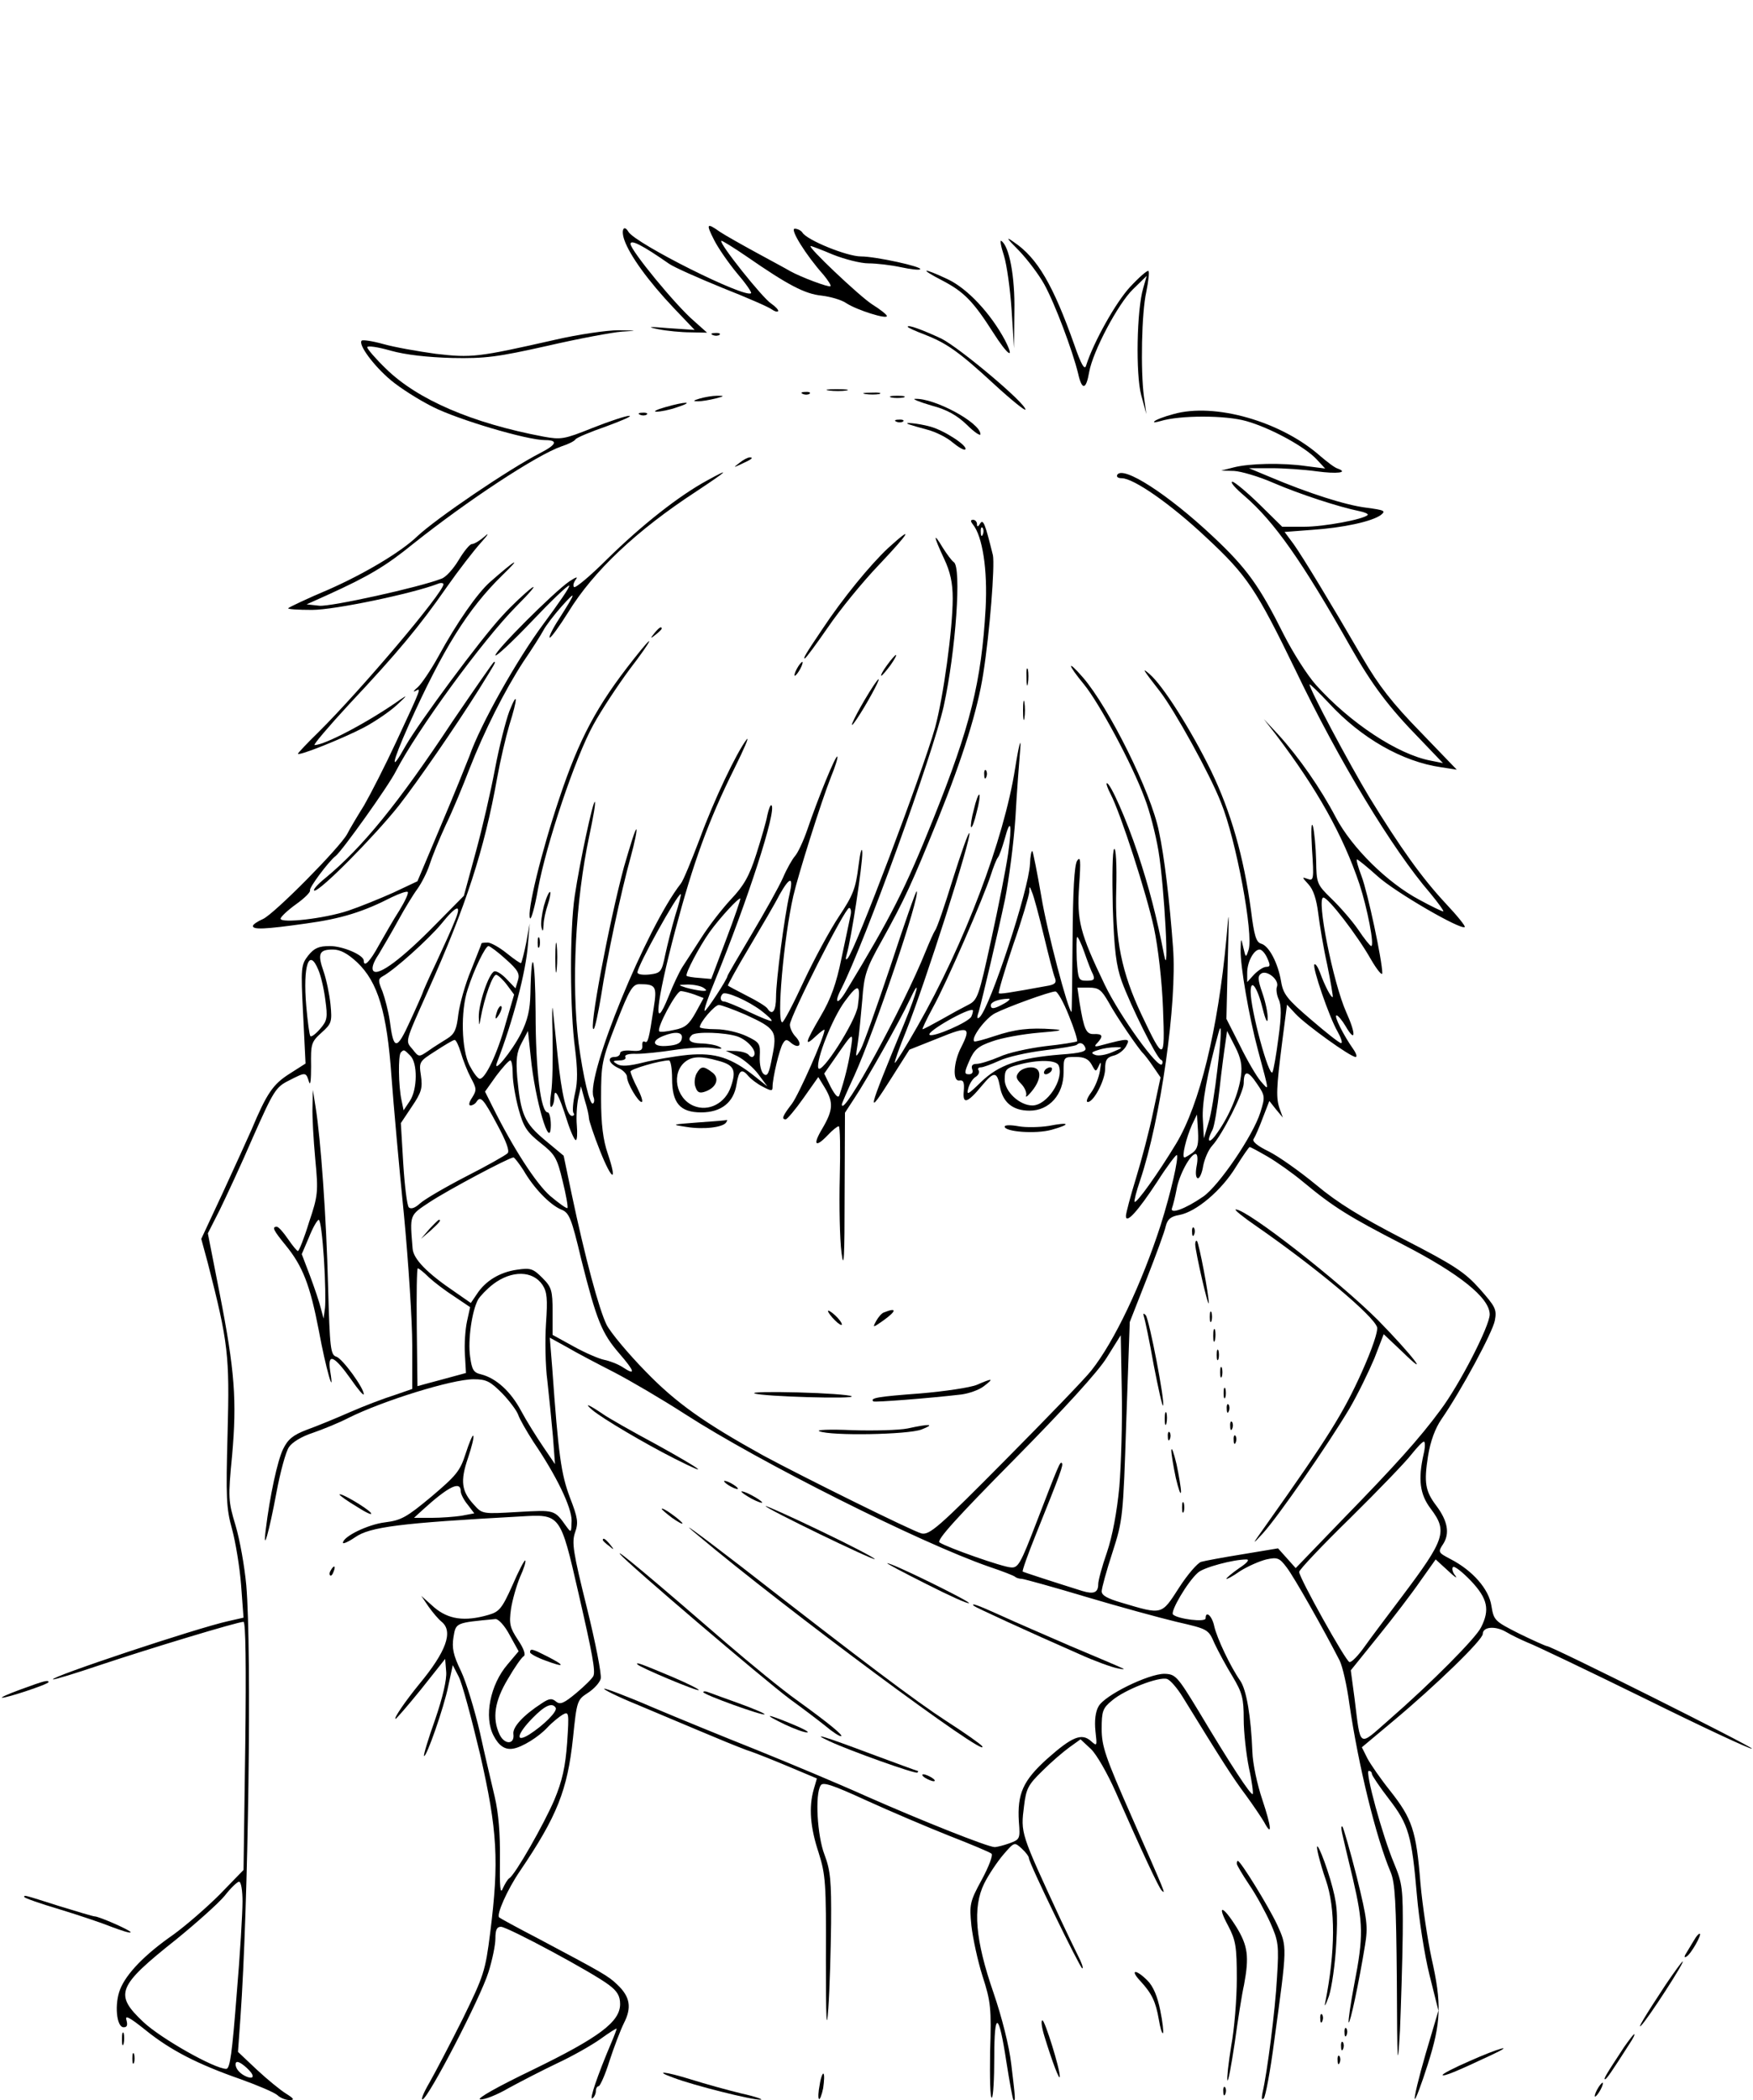 <?xml version="1.0" standalone="no"?>
<!DOCTYPE svg PUBLIC "-//W3C//DTD SVG 20010904//EN"
 "http://www.w3.org/TR/2001/REC-SVG-20010904/DTD/svg10.dtd">
<svg version="1.0" id="Image_1" xmlns="http://www.w3.org/2000/svg"
 width="506pt" height="606pt" viewBox="0 0 506 606"
 preserveAspectRatio="xMidYMid meet">

<g transform="translate(0,606) scale(0.1,-0.1)"
fill="#000000" stroke="none">
<path class="tree" d="M2061 5368 c12 -24 42 -67 66 -96 25 -29 43 -55 41 -58 -16 -16 -332
142 -354 177 -13 22 -22 6 -12 -23 15 -44 69 -119 143 -197 l60 -63 -75 5
c-58 5 -65 4 -30 -3 25 -5 67 -9 93 -9 l48 -1 -37 33 c-53 45 -184 205 -184
223 0 14 35 -4 111 -57 14 -10 84 -41 155 -70 71 -28 135 -56 142 -62 7 -5 15
-8 18 -5 2 3 -7 13 -20 22 -25 16 -151 174 -144 181 1 2 35 -19 73 -45 120
-83 168 -108 216 -113 25 -3 58 -12 72 -22 31 -20 117 -47 117 -37 0 4 -19 19
-43 34 -37 24 -189 168 -177 168 3 0 32 -11 65 -25 33 -13 79 -25 102 -25 23
0 65 -5 93 -11 28 -6 53 -9 56 -6 8 7 -128 37 -171 37 -40 0 -156 47 -169 69
-4 6 -14 11 -22 11 -15 0 32 -76 83 -133 13 -16 23 -31 20 -33 -4 -4 -85 26
-117 44 -8 5 -51 28 -95 52 -44 24 -92 51 -107 61 -38 27 -41 24 -17 -23z"/>
<path class="tree" d="M2941 5337 c25 -26 58 -70 73 -97 31 -56 82 -192 98 -258 11 -49 23
-48 32 5 11 60 83 196 126 238 l40 39 -10 -35 c-19 -63 -22 -249 -6 -309 l15
-55 -7 50 c-10 75 -7 243 7 304 6 30 9 56 6 59 -3 3 -27 -18 -53 -46 -41 -44
-106 -160 -127 -227 -4 -14 -14 2 -34 60 -61 172 -106 250 -174 296 -25 18
-22 12 14 -24z"/>
<path class="tree" d="M2898 5322 c8 -26 18 -96 22 -157 l7 -110 1 106 c2 101 -15 190 -38
204 -4 3 -1 -16 8 -43z"/>
<path class="tree" d="M2721 5250 c61 -32 88 -59 146 -150 42 -66 64 -81 34 -22 -41 77
-108 149 -165 176 -74 35 -85 32 -15 -4z"/>
<path class="tree" d="M2620 5117 c0 -2 21 -12 48 -22 64 -25 99 -49 203 -145 49 -45 89
-77 89 -72 0 19 -191 179 -243 205 -56 26 -97 41 -97 34z"/>
<path class="tree" d="M1600 5079 c-221 -50 -239 -52 -342 -40 -51 7 -119 19 -151 28 -32 9
-60 13 -63 10 -11 -11 35 -73 84 -114 26 -22 81 -57 121 -77 73 -37 272 -96
324 -96 39 0 34 -13 -15 -38 -88 -45 -299 -188 -354 -240 -47 -45 -151 -107
-255 -153 -62 -26 -114 -51 -117 -54 -3 -3 28 -5 69 -5 65 0 289 47 362 75 9
4 17 3 17 -1 0 -24 -238 -305 -361 -427 -33 -32 -59 -60 -59 -62 0 -8 130 44
191 76 32 17 76 47 96 66 28 26 30 29 8 14 -89 -63 -217 -131 -247 -131 -5 0
40 53 100 118 140 149 203 225 281 337 35 50 80 108 100 130 20 22 24 30 10
17 -14 -12 -30 -22 -37 -22 -6 0 -23 -21 -38 -46 -15 -25 -37 -50 -50 -54 -64
-25 -319 -81 -352 -78 l-37 4 60 27 c119 54 168 83 248 148 157 125 356 256
428 281 19 6 37 15 40 20 3 5 44 22 90 38 46 17 76 30 65 30 -10 0 -58 -16
-106 -35 -82 -33 -91 -34 -141 -25 -207 39 -364 107 -455 196 -30 29 -54 57
-54 62 0 5 30 1 68 -10 43 -12 106 -19 177 -21 96 -2 132 3 275 35 91 21 188
39 215 41 47 3 47 3 -10 4 -33 0 -116 -12 -185 -28z"/>
<path class="tree" d="M2058 5093 c7 -3 16 -2 19 1 4 3 -2 6 -13 5 -11 0 -14 -3 -6 -6z"/>
<path class="tree" d="M2393 4933 c15 -2 37 -2 50 0 12 2 0 4 -28 4 -27 0 -38 -2 -22 -4z"/>
<path class="tree" d="M2318 4923 c7 -3 16 -2 19 1 4 3 -2 6 -13 5 -11 0 -14 -3 -6 -6z"/>
<path class="tree" d="M2498 4923 c12 -2 30 -2 40 0 9 3 -1 5 -23 4 -22 0 -30 -2 -17 -4z"/>
<path class="tree" d="M2020 4910 c-20 -6 -21 -8 -5 -8 11 0 34 4 50 8 27 7 27 8 5 8 -14 0
-36 -4 -50 -8z"/>
<path class="tree" d="M2573 4913 c9 -2 25 -2 35 0 9 3 1 5 -18 5 -19 0 -27 -2 -17 -5z"/>
<path class="tree" d="M2688 4890 c46 -12 75 -29 103 -56 21 -21 39 -33 39 -27 0 33 -133
105 -189 102 -9 0 13 -9 47 -19z"/>
<path class="tree" d="M1920 4885 c-25 -7 -36 -13 -25 -13 11 0 38 5 60 13 52 17 24 17 -35
0z"/>
<path class="tree" d="M3387 4865 c-27 -7 -52 -17 -55 -21 -4 -4 4 -3 18 1 56 17 187 17
247 0 71 -20 169 -74 203 -110 l25 -27 -55 7 c-69 10 -164 8 -210 -4 l-35 -9
37 -1 c20 -1 72 -16 115 -35 77 -33 188 -69 247 -81 15 -3 26 -8 24 -11 -13
-13 -127 -34 -183 -34 l-64 0 -66 65 c-37 36 -72 65 -78 65 -7 -1 9 -19 35
-41 86 -74 167 -189 307 -437 62 -109 109 -172 200 -265 l66 -69 -35 7 c-96
18 -234 110 -331 218 -26 29 -67 94 -93 145 -71 142 -107 192 -205 284 -130
122 -259 205 -276 178 -3 -6 2 -10 13 -10 34 0 141 -74 245 -172 117 -109 143
-148 257 -383 125 -261 280 -517 388 -642 24 -29 41 -53 38 -53 -4 0 -35 15
-68 33 -93 49 -196 151 -242 238 -44 84 -106 173 -166 239 l-42 45 35 -45
c119 -157 193 -289 241 -431 23 -70 44 -179 34 -179 -3 0 -20 21 -38 48 -18
26 -53 66 -77 89 -42 41 -43 44 -44 110 -1 37 -5 82 -9 98 -5 17 -6 -11 -3
-64 6 -89 5 -94 -13 -87 -17 6 -16 5 3 -16 14 -15 23 -43 28 -83 4 -33 15
-100 26 -149 10 -49 17 -91 16 -93 -4 -4 -23 32 -37 71 -6 16 -13 26 -16 23
-7 -7 43 -153 67 -194 10 -18 15 -33 10 -33 -5 0 -44 31 -87 68 -68 58 -80 73
-86 109 -9 54 -35 104 -58 110 -14 4 -20 23 -29 96 -21 155 -58 284 -115 402
-58 119 -140 248 -178 280 -24 21 -19 13 30 -50 42 -54 144 -238 176 -320 44
-107 95 -383 80 -426 -8 -24 -8 -23 -15 6 -7 30 -7 30 -8 -6 -1 -46 24 -192
50 -289 34 -127 33 -118 8 -90 -12 14 -39 60 -60 103 l-39 77 4 168 c4 152 4
157 -4 64 -24 -261 -77 -479 -145 -592 -52 -86 -115 -174 -120 -168 -2 2 5 30
16 62 59 175 107 512 95 671 -10 136 -25 263 -41 337 -23 113 -144 356 -219
443 -48 55 -45 38 3 -20 44 -54 139 -230 175 -328 14 -35 32 -105 40 -153 17
-102 32 -384 16 -299 -21 108 -43 194 -76 293 -33 99 -79 202 -89 202 -3 0 2
-15 11 -32 29 -56 103 -285 125 -386 12 -57 23 -152 26 -232 6 -154 3 -155
-62 -18 -57 121 -77 216 -73 362 2 71 -1 121 -6 116 -5 -4 -6 -80 -4 -167 4
-126 10 -170 26 -215 26 -71 101 -222 113 -226 5 -2 6 -8 3 -13 -10 -16 -121
138 -165 229 -72 150 -81 185 -74 287 5 72 4 86 -6 71 -8 -14 -12 -85 -13
-228 -1 -114 -2 -208 -3 -208 -9 0 -71 234 -87 332 -12 70 -24 129 -26 132 -3
2 -6 -14 -7 -37 -3 -74 -115 -413 -145 -442 -8 -7 -9 -2 -3 15 12 44 54 221
76 325 11 55 25 161 30 235 4 74 11 164 14 200 3 36 -4 11 -15 -58 -32 -204
-146 -506 -282 -744 -34 -60 -63 -106 -65 -105 -2 2 13 44 33 93 54 135 190
561 182 570 -3 2 -24 -58 -48 -134 -23 -75 -46 -142 -51 -147 -4 -6 -16 -33
-27 -60 -64 -160 -242 -486 -242 -442 0 3 16 40 36 83 58 128 191 520 180 532
-2 2 -36 -95 -75 -214 -40 -119 -79 -229 -87 -243 -15 -25 -15 -25 -8 19 4 25
9 81 13 125 5 71 11 90 56 170 67 121 86 163 162 350 73 181 115 317 131 420
19 120 34 314 28 343 -23 93 -28 105 -37 91 -6 -10 -9 -10 -9 -1 0 6 -5 12
-11 12 -8 0 -8 -4 -1 -13 28 -34 43 -131 37 -242 -12 -212 -44 -341 -151 -608
-81 -202 -121 -281 -250 -494 -26 -45 -39 -41 -15 5 68 135 264 676 295 814
35 160 52 402 29 416 -6 4 -20 23 -32 42 -28 47 -27 34 4 -32 18 -38 25 -70
25 -115 0 -88 -27 -285 -51 -373 -36 -128 -231 -644 -252 -665 -6 -7 -7 -3 -3
11 13 43 46 260 45 294 -1 19 -6 1 -11 -39 -8 -65 -16 -85 -56 -145 -26 -39
-72 -124 -102 -188 -30 -65 -58 -118 -62 -118 -17 0 4 243 32 365 14 61 80
271 109 344 12 29 20 55 18 58 -5 4 -55 -118 -87 -212 -11 -32 -27 -66 -35
-75 -8 -9 -24 -37 -35 -63 -12 -27 -53 -100 -91 -164 -38 -64 -69 -117 -69
-119 0 -9 -63 -105 -66 -101 -3 2 11 42 30 88 94 230 178 490 163 505 -3 3 -8
-10 -12 -28 -3 -18 -18 -69 -32 -113 -20 -63 -36 -91 -73 -130 -26 -28 -64
-77 -85 -110 -21 -33 -46 -71 -55 -85 -9 -14 -27 -52 -40 -85 -46 -114 -37
-22 19 190 52 196 96 317 171 468 28 56 44 94 35 83 -29 -38 -94 -174 -135
-286 -24 -63 -48 -122 -55 -130 -99 -127 -274 -555 -252 -615 3 -7 3 -16 -1
-19 -9 -9 -29 78 -42 175 -21 173 -9 409 31 597 11 52 19 96 16 98 -5 5 -43
-171 -58 -271 -15 -99 -14 -333 1 -442 7 -57 8 -94 0 -127 -6 -26 -8 -52 -5
-57 4 -5 2 -9 -4 -9 -15 0 -30 62 -41 170 -5 52 -12 113 -14 135 -2 22 -3 -12
-1 -75 1 -63 0 -136 -4 -162 -4 -26 -4 -45 1 -42 4 3 8 15 8 27 0 31 13 9 36
-64 10 -32 22 -59 26 -59 4 0 5 19 3 43 -2 23 0 58 4 77 l8 35 11 -40 c7 -22
12 -45 12 -52 0 -6 14 -49 32 -94 35 -88 51 -93 22 -7 -13 38 -19 83 -19 158
0 101 2 110 44 218 38 97 47 112 67 112 47 0 51 -6 41 -68 -14 -93 -17 -103
-26 -98 -5 3 -8 -2 -7 -12 1 -13 -6 -16 -31 -14 -19 2 -33 -1 -33 -7 0 -6 -7
-11 -15 -11 -24 0 -18 -19 10 -32 14 -6 25 -18 25 -26 0 -18 32 -72 42 -72 5
0 -1 18 -12 40 -11 21 -20 43 -20 48 0 7 85 32 111 32 5 0 9 -24 9 -53 0 -70
23 -97 84 -97 58 0 94 29 102 81 7 42 15 47 35 23 7 -8 25 -22 41 -30 25 -13
28 -13 28 0 0 25 20 110 30 125 7 12 11 13 24 1 23 -18 33 -4 13 18 -10 10
-17 26 -17 35 0 23 159 337 171 337 5 0 7 -10 4 -22 -3 -13 -14 -68 -26 -123
-15 -74 -31 -118 -60 -167 -45 -77 -49 -91 -14 -58 14 13 25 21 25 18 0 -19
-74 -186 -94 -213 -27 -35 -31 -45 -18 -45 4 0 27 27 51 61 l43 61 19 -31 c25
-42 24 -64 -7 -117 -29 -48 -21 -58 16 -19 13 14 27 25 31 25 4 0 5 -66 3
-147 -2 -82 0 -179 5 -218 7 -53 9 -14 9 167 l1 237 28 43 c33 49 132 225 158
281 35 75 24 28 -16 -69 -107 -259 -110 -272 -36 -155 l52 82 83 33 c88 36 96
33 67 -25 -23 -43 -26 -100 -6 -97 12 2 15 -5 13 -30 -4 -40 10 -36 53 16 34
41 43 40 51 -2 8 -47 37 -71 86 -71 57 0 98 47 98 110 0 45 0 45 35 45 25 0
37 -6 46 -22 12 -22 12 -22 21 -3 6 14 7 10 3 -15 -3 -19 -14 -47 -25 -62 -12
-16 -16 -28 -10 -28 17 0 50 63 50 96 0 25 5 33 25 38 13 3 30 16 36 28 12 22
8 23 -71 2 -21 -6 -23 -4 -12 7 17 19 15 26 -10 25 -23 -1 -29 13 -42 92 l-6
42 33 0 c29 0 36 -6 57 -42 22 -41 88 -137 100 -148 3 -3 16 -19 28 -37 l22
-32 -21 -98 c-11 -54 -34 -141 -50 -193 -16 -52 -29 -101 -29 -109 0 -24 34
13 91 100 28 44 54 78 56 76 6 -7 -17 -108 -47 -203 -54 -167 -133 -335 -200
-419 -17 -22 -129 -138 -248 -258 -193 -195 -219 -217 -242 -212 -25 6 -344
164 -457 225 -168 93 -251 151 -339 242 -50 51 -101 112 -113 135 -22 45 -62
193 -101 378 l-23 110 -54 45 c-59 49 -70 74 -80 181 -4 52 -2 72 13 100 l18
34 8 -75 c12 -124 57 -277 58 -197 0 20 -4 37 -9 37 -20 0 -35 120 -35 289 -1
160 -12 201 -15 53 -1 -46 -8 -76 -27 -114 -27 -53 -84 -122 -69 -83 45 117
83 259 89 340 l5 60 -10 -55 c-6 -30 -13 -57 -15 -59 -1 -2 -20 11 -41 28 -21
17 -46 31 -55 31 -10 0 -18 -1 -18 -2 0 -2 -14 -36 -30 -77 -17 -40 -33 -98
-37 -128 -5 -44 -11 -57 -32 -70 -14 -9 -39 -24 -54 -35 -28 -19 -28 -19 -46
4 -21 25 -24 16 44 168 110 245 163 408 200 615 9 50 25 118 35 152 25 79 25
103 0 40 -10 -27 -29 -101 -41 -165 -12 -64 -37 -173 -56 -242 l-34 -125 -82
-83 c-96 -98 -164 -149 -179 -134 -6 6 -2 23 15 48 13 22 39 66 57 99 18 33
43 74 55 90 12 17 28 48 35 70 7 22 28 74 47 115 20 41 50 114 68 161 43 110
102 227 156 310 24 35 50 76 57 89 7 14 31 45 53 70 44 49 43 43 -8 -37 -19
-29 -30 -53 -26 -53 4 0 28 33 53 73 73 119 197 236 370 349 92 61 101 70 32
32 -83 -45 -189 -129 -288 -226 -49 -49 -93 -86 -97 -82 -4 4 -1 14 6 23 6 8
-2 5 -20 -7 -46 -32 -213 -199 -213 -213 0 -6 47 37 104 97 57 60 106 107 109
104 3 -3 -31 -52 -74 -110 -76 -102 -183 -292 -214 -382 -9 -23 -46 -115 -83
-202 l-67 -159 -70 -33 c-38 -17 -97 -41 -130 -52 -69 -23 -195 -37 -195 -23
0 5 20 24 45 42 24 17 42 35 40 40 -4 6 54 84 74 99 18 14 152 201 174 245 61
118 250 377 347 475 41 41 61 65 44 53 -17 -13 -56 -49 -85 -81 -63 -68 -239
-306 -278 -374 -46 -83 -41 -52 9 60 99 220 171 335 269 431 60 58 41 48 -35
-19 -36 -32 -95 -116 -149 -215 -21 -38 -48 -78 -59 -88 -12 -10 -15 -15 -7
-11 17 9 20 15 -55 -146 -32 -69 -74 -151 -93 -184 -20 -32 -42 -69 -49 -83
-22 -40 -211 -231 -243 -245 -16 -7 -29 -16 -29 -20 0 -11 33 -10 153 7 103
14 166 34 248 76 23 11 43 18 46 15 3 -3 -8 -27 -24 -53 -17 -26 -43 -72 -59
-100 -26 -48 -44 -66 -44 -45 0 16 -60 42 -98 42 -32 0 -45 -6 -62 -27 -21
-27 -22 -34 -15 -170 l7 -142 -47 -30 c-47 -30 -65 -56 -109 -161 -11 -25 -48
-106 -82 -180 l-63 -135 19 -70 c59 -230 63 -266 57 -489 -5 -188 -4 -218 13
-279 10 -37 22 -109 26 -161 l7 -94 -44 -10 c-91 -20 -514 -161 -506 -168 2
-2 64 17 138 42 141 47 395 124 412 124 6 0 8 -124 5 -358 l-5 -358 -69 -71
c-38 -38 -98 -90 -134 -116 -82 -57 -135 -112 -153 -157 -17 -42 -11 -110 10
-110 10 0 12 6 8 21 -5 15 9 8 55 -29 72 -58 149 -98 275 -142 50 -18 97 -38
106 -46 8 -8 24 -14 35 -14 15 0 13 4 -11 19 -16 10 -54 41 -84 69 l-54 51 7
98 c23 322 33 1059 17 1248 -5 55 -19 133 -31 173 -21 70 -22 79 -10 202 14
158 8 244 -36 468 l-34 173 34 67 c18 37 62 131 96 210 60 135 66 145 104 164
49 25 49 25 58 -4 4 -13 6 6 6 45 -1 64 0 70 30 97 29 26 31 31 26 82 -3 29
-12 72 -20 95 -18 51 -13 63 27 63 21 0 42 -11 70 -37 60 -57 86 -144 99 -329
6 -82 22 -261 36 -399 13 -137 24 -307 24 -377 l0 -126 -52 -18 c-29 -9 -87
-31 -128 -49 -41 -18 -97 -41 -125 -51 -39 -15 -54 -27 -68 -56 -16 -33 -38
-134 -50 -233 -9 -72 10 -5 31 108 11 59 27 118 36 131 9 14 37 31 68 41 29
10 76 29 103 43 100 50 300 112 362 112 37 0 48 -6 83 -41 21 -22 42 -50 46
-62 4 -12 24 -47 44 -78 66 -97 110 -188 110 -227 -1 -35 -1 -36 -15 -17 -35
49 -33 48 -140 42 -102 -6 -103 -6 -127 21 -36 39 -40 68 -17 135 11 33 18 61
15 64 -2 3 -12 -21 -22 -52 -16 -50 -27 -63 -99 -124 -72 -60 -87 -68 -134
-74 -49 -6 -121 -41 -121 -59 0 -4 16 3 35 16 43 30 129 41 476 60 117 7 116
9 169 -222 40 -174 49 -223 43 -238 -3 -7 -25 -29 -49 -49 -36 -30 -47 -35
-59 -25 -12 10 -20 9 -41 -5 -54 -35 -85 -69 -82 -89 4 -31 -26 -31 -40 -1
-22 47 -14 97 24 160 19 33 40 63 46 66 6 4 0 22 -17 47 -23 35 -26 46 -20 89
4 26 16 68 26 92 11 24 18 46 15 48 -2 2 -19 -30 -37 -72 -30 -67 -38 -76 -69
-85 -69 -20 -116 -13 -157 22 l-37 33 21 -31 c12 -17 29 -37 38 -44 34 -28 13
-86 -65 -180 -40 -49 -75 -100 -68 -100 2 0 36 39 74 86 l69 87 3 -37 c2 -22
-10 -74 -32 -138 -20 -56 -34 -103 -32 -105 6 -7 58 141 70 202 l13 60 17 -33
c10 -19 37 -120 62 -225 50 -219 55 -308 29 -514 -14 -112 -19 -125 -79 -248
-36 -72 -79 -154 -96 -184 -17 -29 -26 -51 -20 -49 18 6 167 293 190 367 11
35 20 78 20 97 0 25 4 34 16 34 19 0 265 -132 312 -168 24 -18 32 -32 32 -55
0 -51 -60 -96 -251 -189 -104 -50 -164 -84 -153 -86 11 -2 49 13 83 33 35 19
97 51 139 71 43 20 98 51 125 70 26 19 47 32 47 30 0 -2 -7 -21 -16 -42 -39
-92 -64 -165 -54 -159 5 3 10 13 10 21 0 8 4 14 8 14 4 0 19 33 31 72 13 40
32 90 42 110 23 45 18 76 -19 111 -27 26 -42 34 -232 135 -58 30 -107 57 -109
59 -9 7 23 80 60 134 107 158 137 233 153 384 11 107 12 110 43 130 17 11 34
29 37 41 3 12 -15 104 -40 205 -40 161 -44 188 -34 217 10 28 8 42 -15 101
-25 67 -33 120 -51 374 l-7 87 49 -27 c27 -16 88 -48 137 -73 48 -25 140 -79
205 -121 214 -138 678 -371 877 -440 39 -13 72 -26 75 -29 3 -3 12 -6 20 -6 8
-1 92 -24 185 -52 94 -28 211 -60 261 -72 91 -21 92 -21 110 -63 11 -23 34
-66 52 -95 28 -47 32 -63 32 -123 0 -37 7 -100 15 -140 9 -40 13 -74 11 -76
-5 -5 -64 85 -156 239 -62 102 -67 107 -99 108 -46 0 -173 -62 -190 -94 -9
-15 -12 -42 -9 -71 5 -44 5 -45 -13 -29 -27 24 -55 12 -126 -51 -70 -63 -87
-101 -82 -182 4 -49 3 -51 -27 -62 -17 -6 -36 -11 -43 -11 -19 0 -208 75 -371
147 -80 36 -221 95 -315 133 -93 37 -230 93 -303 124 -74 32 -136 55 -138 53
-3 -2 39 -23 93 -45 54 -23 136 -57 183 -77 47 -20 108 -45 135 -55 28 -9 84
-32 127 -50 l76 -32 -9 -31 c-15 -52 -10 -111 14 -183 20 -64 22 -86 21 -309
0 -174 2 -212 7 -140 4 55 7 165 8 245 1 123 -2 153 -19 198 -21 54 -28 175
-11 200 6 11 35 1 131 -43 68 -31 176 -77 239 -102 64 -25 119 -48 123 -52 5
-4 -8 -38 -28 -75 -35 -64 -36 -72 -30 -133 4 -35 18 -101 32 -145 24 -74 26
-93 22 -219 -1 -75 0 -135 5 -132 4 2 7 54 7 116 0 137 13 132 35 -13 9 -57
18 -106 20 -109 7 -6 6 3 -6 103 -6 52 -27 135 -51 205 -53 153 -61 247 -27
316 13 26 38 63 55 83 32 37 32 37 53 18 12 -11 21 -23 21 -28 0 -14 148 -318
154 -318 4 0 -2 17 -13 38 -10 20 -32 66 -49 102 -117 253 -116 249 -106 329
6 50 12 61 53 101 25 25 60 55 78 68 l32 23 30 -28 c16 -15 48 -71 71 -123 79
-179 124 -275 133 -285 13 -13 13 -13 -87 214 -75 170 -86 202 -86 252 0 51 3
60 30 82 36 31 136 70 159 62 9 -3 29 -26 45 -52 112 -182 145 -234 182 -283
22 -30 46 -66 53 -78 24 -45 21 -14 -5 64 -15 44 -28 105 -29 139 -4 102 -17
179 -35 205 -28 40 -67 122 -75 157 -6 30 -25 47 -25 23 0 -12 -80 -2 -94 11
-9 8 42 95 72 121 16 15 102 38 140 38 10 0 2 -10 -21 -25 -20 -14 -37 -28
-37 -31 0 -2 18 7 39 22 22 14 56 29 76 34 32 7 38 5 59 -23 21 -27 107 -179
153 -269 8 -16 21 -72 28 -125 26 -178 77 -386 119 -485 13 -31 16 -86 18
-315 1 -243 2 -261 9 -143 3 74 7 199 8 278 1 133 -1 147 -25 205 -33 78 -85
267 -73 267 5 0 9 -4 9 -9 0 -4 22 -37 49 -72 57 -74 66 -104 81 -279 6 -69
22 -172 36 -228 l26 -104 -37 -125 c-20 -69 -34 -127 -31 -130 2 -2 19 42 37
99 39 122 41 176 11 308 -11 52 -26 150 -32 217 -12 151 -24 185 -87 265 -28
35 -57 77 -66 94 l-16 32 92 77 c122 102 257 233 257 250 0 21 36 24 67 6 15
-9 44 -23 63 -31 19 -7 172 -80 339 -162 166 -82 305 -147 308 -144 5 4 -578
296 -592 296 -3 0 -39 16 -80 36 -71 36 -73 38 -80 80 -7 48 -54 102 -118 135
-36 19 -37 20 -21 44 19 30 13 66 -20 110 -32 42 -36 67 -24 143 7 44 21 81
39 107 56 81 148 251 154 285 6 32 1 40 -44 91 -43 48 -73 68 -219 143 -124
64 -191 105 -253 157 -46 38 -108 82 -136 96 -35 17 -50 30 -44 37 4 6 16 33
26 60 l19 49 19 -24 20 -24 -9 25 c-11 31 -10 59 7 193 l14 108 25 -27 c29
-31 158 -124 173 -124 5 0 2 10 -7 23 -27 38 -57 97 -48 97 4 0 16 -14 26 -31
29 -50 31 -24 2 40 -38 85 -87 331 -66 331 14 0 98 -109 137 -178 18 -31 33
-49 33 -40 0 35 -42 233 -60 280 -10 26 -16 48 -13 48 3 0 30 -22 60 -49 51
-46 241 -156 251 -146 3 2 -22 33 -55 68 -69 74 -131 161 -220 306 -59 98
-173 312 -173 326 0 3 25 -21 56 -54 93 -101 212 -169 324 -185 l45 -7 -105
109 c-80 82 -120 133 -166 212 -96 165 -173 292 -200 330 l-26 35 79 6 c90 6
173 24 199 43 15 12 10 14 -42 21 -59 7 -168 42 -279 89 l-60 25 65 0 c36 0
94 -4 130 -9 59 -8 94 -4 61 8 -8 2 -30 19 -50 36 -113 100 -305 155 -424 121z
m-550 -347 c-3 -8 -6 -5 -6 6 -1 11 2 17 5 13 3 -3 4 -12 1 -19z m73 -921 c-6
-42 -28 -154 -49 -249 -36 -165 -39 -174 -67 -188 -16 -8 -51 -27 -77 -42 -27
-15 -51 -28 -54 -28 -2 0 11 28 30 63 38 68 147 319 167 382 7 22 16 45 20 50
5 6 13 30 20 54 17 64 22 44 10 -42z m-631 -117 c-15 -65 -39 -250 -39 -297 0
-41 -11 -55 -25 -33 -4 6 -30 22 -58 36 -29 15 -54 28 -56 30 -1 1 26 51 62
111 35 59 75 127 87 151 30 53 41 54 29 2z m734 -120 c14 -58 28 -113 32 -122
5 -13 1 -18 -17 -22 -120 -22 -142 -25 -145 -22 -2 2 16 64 41 138 26 74 46
143 47 154 0 18 1 18 8 -1 5 -11 20 -67 34 -125z m-1064 58 c-10 -34 -23 -86
-29 -114 -10 -49 -13 -52 -45 -56 -19 -2 -35 0 -35 6 0 19 115 226 125 226 2
0 -5 -28 -16 -62z m147 -69 l-43 -114 -34 3 c-18 1 -35 4 -37 6 -5 6 37 85 66
126 31 43 85 101 89 97 1 -2 -17 -55 -41 -118z m-783 54 c-8 -21 -33 -76 -54
-121 -22 -46 -39 -85 -39 -87 0 -1 -16 -38 -36 -81 -39 -86 -48 -86 -59 1 -4
27 -14 65 -21 84 -13 31 -13 36 1 44 35 19 132 107 168 150 46 57 61 60 40 10z
m1842 -155 c6 -15 2 -18 -18 -18 -24 0 -25 3 -29 61 -1 33 -1 63 1 65 2 2 12
-18 21 -44 9 -26 20 -55 25 -64z m-1695 44 c35 -31 41 -42 35 -61 l-7 -23 -25
26 c-14 15 -30 25 -36 23 -16 -5 -46 -94 -45 -132 1 -26 1 -27 5 -5 11 62 36
131 46 127 6 -2 20 -15 31 -30 l20 -27 -24 -82 c-24 -88 -59 -161 -75 -161 -6
0 -19 18 -30 39 -23 46 -26 156 -5 219 18 57 51 125 60 125 4 0 27 -17 50 -38z
m2198 3 c9 -20 9 -25 -3 -25 -8 0 -23 -10 -35 -22 l-20 -22 0 27 c0 31 19 67
36 67 6 0 16 -11 22 -25z m-2739 -34 c7 -16 16 -54 20 -86 7 -51 6 -60 -15
-84 -12 -14 -25 -24 -28 -21 -3 3 -8 42 -12 87 -10 117 8 170 35 104z m2767
-48 c-3 -7 -1 -24 5 -37 8 -17 8 -48 -1 -112 -6 -48 -14 -92 -17 -98 -10 -16
-63 179 -63 232 0 41 20 12 35 -50 8 -32 14 -43 14 -27 1 14 -6 47 -15 73 -14
40 -14 50 -3 57 17 10 52 -19 45 -38z m-1656 -3 c12 -8 11 -10 -5 -9 -11 1
-31 5 -45 9 -24 8 -24 8 5 9 17 0 37 -4 45 -9z m446 -54 c-7 -45 -106 -200
-114 -178 -7 23 41 145 77 193 39 53 46 50 37 -15z m-471 34 l26 -10 -23 -42
c-19 -34 -30 -44 -62 -50 -21 -5 -41 -7 -43 -4 -9 8 49 116 62 116 7 0 26 -5
40 -10z m193 -47 c18 -14 32 -27 29 -29 -2 -2 -31 10 -65 26 -34 17 -67 30
-72 30 -11 0 -13 13 -4 22 8 9 74 -20 112 -49z m887 -13 c16 -39 26 -72 24
-75 -3 -2 -44 -9 -92 -14 -48 -6 -108 -19 -133 -31 -26 -11 -55 -20 -65 -20
-12 0 -16 -5 -13 -15 4 -9 0 -15 -9 -15 -14 0 -14 5 1 39 14 32 25 42 66 56
27 10 88 21 135 25 63 5 74 8 41 10 -70 5 -110 0 -170 -20 -30 -10 -56 -17
-58 -15 -10 10 33 67 60 81 35 18 156 62 174 63 6 1 24 -31 39 -69z m-185 35
c-30 -17 -40 -18 -40 -6 0 10 22 18 50 19 8 1 4 -5 -10 -13z m-748 -33 c87
-40 92 -47 77 -121 -9 -49 -14 -59 -25 -50 -7 6 -12 27 -11 50 2 37 0 41 -38
59 -23 11 -62 20 -88 20 -26 0 -47 3 -47 6 0 14 43 64 55 64 7 0 42 -13 77
-28z m652 -5 c-6 -16 -112 -62 -121 -53 -9 9 114 79 125 71 1 -1 0 -9 -4 -18z
m710 -153 c-7 -61 -18 -131 -26 -155 l-13 -44 -3 55 c-3 46 12 129 45 249 10
38 9 -5 -3 -105z m-1546 89 c-2 -13 -14 -19 -41 -21 -41 -4 -50 13 -14 28 37
15 59 12 55 -7z m161 6 c31 -11 59 -45 46 -57 -3 -4 -9 -2 -13 3 -4 6 -20 11
-37 12 l-30 1 34 -16 c19 -10 46 -33 60 -52 l26 -35 -35 28 c-69 55 -115 70
-194 63 -39 -4 -97 -14 -129 -22 -40 -10 -63 -12 -75 -5 -15 9 -14 10 6 11 13
0 20 4 17 10 -3 6 10 10 32 9 21 0 70 5 108 11 39 6 88 9 110 6 28 -4 34 -3
20 4 -11 5 -35 9 -52 9 -31 1 -41 10 -26 24 10 11 97 8 132 -4z m1453 -114
c-6 -48 -32 -112 -67 -162 -24 -36 -35 -31 -15 7 5 10 14 62 20 116 6 55 14
115 17 134 l5 35 23 -45 c17 -33 21 -55 17 -85z m-1127 73 c-6 -39 -18 -87
-32 -128 -3 -10 -11 -3 -25 23 l-19 39 28 40 c58 84 57 83 48 26z m-1125 -5
c6 -21 19 -54 29 -73 17 -31 17 -36 4 -57 -9 -13 -11 -23 -5 -23 6 0 14 5 17
10 12 19 20 10 60 -65 26 -48 37 -77 30 -83 -6 -6 -59 -36 -120 -67 -60 -31
-120 -66 -133 -78 -14 -13 -26 -17 -32 -11 -5 5 -12 62 -16 126 l-7 117 32 48
c28 41 31 54 26 89 -6 40 -5 41 42 71 26 17 51 32 55 32 4 1 12 -16 18 -36z
m1803 13 c4 -10 -13 -15 -71 -19 -122 -10 -179 -30 -230 -79 -38 -37 -43 -40
-37 -18 4 14 14 29 22 33 7 5 11 12 8 18 -4 5 -1 9 6 9 7 0 31 9 53 19 23 11
81 24 130 30 49 6 91 13 94 16 9 9 20 5 25 -9z m78 -12 c-18 -8 -41 -12 -50
-8 -13 5 -11 8 9 14 14 5 36 8 50 8 23 0 22 -1 -9 -14z m-2027 -10 c22 -21 21
-98 -1 -131 l-18 -27 -6 29 c-9 41 -10 130 -2 138 9 9 9 9 27 -9z m889 -15
c46 -12 53 -27 37 -74 -16 -49 -65 -74 -108 -56 -52 22 -65 96 -23 128 20 15
45 16 94 2z m-593 -39 c0 -22 8 -68 17 -101 14 -51 24 -66 63 -97 42 -33 48
-43 64 -110 10 -40 16 -75 14 -78 -3 -2 -25 14 -50 35 -41 36 -107 138 -167
259 l-21 42 32 45 c18 24 36 44 41 45 4 0 7 -18 7 -40z m1576 25 c16 -40 -34
-115 -76 -115 -37 0 -80 40 -80 75 0 28 4 33 38 42 58 16 112 15 118 -2z m582
-135 c-21 -67 -120 -212 -165 -243 -52 -36 -97 -52 -90 -33 3 8 9 32 13 53 7
42 40 103 55 103 6 0 7 -15 3 -35 -4 -21 -2 -35 4 -35 5 0 12 16 15 36 4 20
15 46 26 58 29 31 91 154 91 180 0 38 12 38 38 -1 24 -35 24 -38 10 -83z
m-195 -116 c-10 -7 -21 -14 -24 -14 -9 0 5 57 22 95 l14 29 3 -48 c2 -37 -1
-51 -15 -62z m215 -11 c26 -15 73 -48 104 -74 88 -73 132 -100 287 -180 163
-84 251 -154 251 -202 0 -33 -87 -203 -143 -277 -59 -80 -128 -157 -282 -315
l-135 -140 -25 28 -26 29 -102 -17 c-56 -9 -110 -19 -120 -22 -10 -3 -39 -36
-64 -75 -51 -79 -47 -78 -165 -43 -41 12 -58 21 -58 33 0 9 14 60 31 112 30
93 31 102 40 380 l10 285 49 125 c27 69 52 137 55 152 5 20 15 28 39 32 49 9
122 71 163 138 20 32 38 58 40 58 3 0 25 -12 51 -27z m-2147 -40 c30 -52 76
-99 108 -113 24 -9 30 -23 59 -145 44 -175 59 -212 109 -270 46 -53 49 -66 10
-40 -14 9 -38 18 -53 21 -15 3 -55 20 -89 39 l-60 33 0 67 c0 61 -3 71 -29 97
-27 27 -34 30 -74 24 -49 -7 -91 -32 -116 -71 l-17 -25 -46 32 c-80 54 -120
95 -122 125 -8 99 -10 95 49 134 53 35 228 128 242 129 3 0 16 -17 29 -37z
m-273 -309 c15 -14 48 -39 73 -55 l46 -31 -9 -41 c-5 -23 -8 -66 -6 -96 l3
-53 -70 -19 c-38 -10 -70 -19 -70 -19 0 0 -1 77 -2 170 -1 94 0 170 3 170 3 0
17 -11 32 -26z m328 -22 c13 -20 15 -40 10 -111 -3 -47 -2 -122 4 -166 5 -44
12 -116 16 -160 l6 -80 -34 50 c-19 28 -48 74 -64 104 -30 56 -72 94 -115 105
-22 5 -27 13 -32 51 -7 47 5 132 23 165 6 10 25 30 43 44 54 41 115 40 143 -2z
m1665 -582 c-7 -73 -20 -143 -36 -190 -14 -40 -25 -81 -25 -91 0 -25 -13 -30
-46 -20 -83 26 -169 54 -172 56 -2 2 15 50 38 107 72 179 80 201 75 206 -5 6
-10 -7 -74 -173 -45 -117 -52 -130 -73 -128 -24 1 -183 57 -206 72 -10 6 50
72 215 239 144 146 243 254 268 295 l40 64 3 -161 c2 -89 -2 -213 -7 -276z
m878 93 c-16 -72 -11 -115 21 -157 49 -65 41 -88 -84 -254 -39 -52 -87 -115
-106 -142 -19 -27 -39 -48 -45 -46 -11 3 -145 243 -145 260 0 6 66 76 148 156
81 80 160 162 176 183 16 20 32 37 36 37 4 0 4 -17 -1 -37z m-2779 -107 c0 -7
9 -25 20 -38 l19 -25 -37 -7 c-20 -3 -59 -6 -87 -6 l-50 0 25 23 c76 69 110
85 110 53z m2871 -243 c-8 9 -11 21 -7 25 4 4 27 -14 52 -40 48 -51 55 -83 29
-134 -15 -31 -143 -160 -267 -268 -88 -77 -80 -83 -98 62 l-11 82 79 98 c43
53 98 125 122 160 l44 62 35 -32 c19 -18 29 -25 22 -15z m-2730 -171 l26 -47
-32 -38 c-50 -58 -69 -152 -40 -206 15 -29 33 -41 56 -37 26 4 74 34 99 61 14
15 34 31 44 37 18 10 19 7 13 -81 -5 -69 -14 -110 -37 -165 -30 -70 -113 -216
-130 -226 -5 -3 -13 -17 -19 -30 -7 -18 -9 5 -8 85 1 74 -4 133 -15 180 -9 39
-29 122 -43 187 -15 64 -39 143 -54 175 -23 47 -27 68 -22 99 7 42 6 41 121
52 8 1 27 -19 41 -46z m133 -210 c6 -10 -34 -50 -76 -77 -42 -26 -36 1 9 47
36 37 57 46 67 30z m-904 -559 c0 -32 -7 -154 -17 -270 -13 -167 -19 -213 -30
-213 -34 0 -189 88 -239 135 -85 80 -76 103 94 238 59 48 123 105 141 127 17
22 36 40 41 40 6 0 10 -26 10 -57z m12 -480 c23 -21 23 -34 1 -26 -18 7 -33
22 -33 36 0 12 12 8 32 -10z"/>
<path class="tree" d="M1436 3145 c-9 -26 -7 -32 5 -12 6 10 9 21 6 23 -2 3 -7 -2 -11 -11z"/>
<path class="tree" d="M2010 2961 c-5 -11 -7 -28 -2 -39 5 -15 12 -18 30 -11 31 12 40 39
17 55 -25 19 -32 18 -45 -5z"/>
<path class="tree" d="M2941 2966 c-10 -12 -8 -19 6 -33 11 -11 17 -26 15 -34 -3 -8 5 -2
17 13 29 36 28 68 -3 68 -13 0 -29 -6 -35 -14z"/>
<path class="tree" d="M3015 2970 c-3 -5 -2 -10 4 -10 5 0 13 5 16 10 3 6 2 10 -4 10 -5 0
-13 -4 -16 -10z"/>
<path class="tree" d="M3626 2522 c173 -120 338 -258 349 -292 3 -11 -14 -62 -44 -129 -53
-118 -98 -190 -276 -441 -42 -59 -43 -61 -10 -25 44 48 188 256 250 360 24 41
56 107 72 145 l27 70 55 -52 c84 -82 26 -7 -71 92 -113 113 -378 320 -411 320
-6 0 21 -22 59 -48z"/>
<path class="tree" d="M3441 2504 c0 -11 3 -14 6 -6 3 7 2 16 -1 19 -3 4 -6 -2 -5 -13z"/>
<path class="tree" d="M3450 2469 c1 -24 38 -185 39 -169 1 20 -28 172 -34 179 -3 2 -5 -2
-5 -10z"/>
<path class="tree" d="M3492 2260 c0 -14 2 -19 5 -12 2 6 2 18 0 25 -3 6 -5 1 -5 -13z"/>
<path class="tree" d="M3302 2260 c3 -8 16 -70 28 -138 13 -67 25 -121 27 -118 7 7 -40 250
-50 261 -7 7 -8 5 -5 -5z"/>
<path class="tree" d="M3502 2205 c0 -16 2 -22 5 -12 2 9 2 23 0 30 -3 6 -5 -1 -5 -18z"/>
<path class="tree" d="M3512 2150 c0 -14 2 -19 5 -12 2 6 2 18 0 25 -3 6 -5 1 -5 -13z"/>
<path class="tree" d="M3522 2100 c0 -14 2 -19 5 -12 2 6 2 18 0 25 -3 6 -5 1 -5 -13z"/>
<path class="tree" d="M3532 2040 c0 -14 2 -19 5 -12 2 6 2 18 0 25 -3 6 -5 1 -5 -13z"/>
<path class="tree" d="M3541 1994 c0 -11 3 -14 6 -6 3 7 2 16 -1 19 -3 4 -6 -2 -5 -13z"/>
<path class="tree" d="M3362 1965 c0 -16 2 -22 5 -12 2 9 2 23 0 30 -3 6 -5 -1 -5 -18z"/>
<path class="tree" d="M3551 1944 c0 -11 3 -14 6 -6 3 7 2 16 -1 19 -3 4 -6 -2 -5 -13z"/>
<path class="tree" d="M3371 1914 c0 -11 3 -14 6 -6 3 7 2 16 -1 19 -3 4 -6 -2 -5 -13z"/>
<path class="tree" d="M3561 1904 c0 -11 3 -14 6 -6 3 7 2 16 -1 19 -3 4 -6 -2 -5 -13z"/>
<path class="tree" d="M3381 1875 c0 -11 6 -47 13 -80 8 -33 14 -51 15 -40 0 11 -6 47 -13
80 -8 33 -14 51 -15 40z"/>
<path class="tree" d="M3412 1710 c0 -14 2 -19 5 -12 2 6 2 18 0 25 -3 6 -5 1 -5 -13z"/>
<path class="tree" d="M1239 2513 l-24 -28 28 24 c25 23 32 31 24 31 -2 0 -14 -12 -28 -27z"/>
<path class="tree" d="M1848 4863 c7 -3 16 -2 19 1 4 3 -2 6 -13 5 -11 0 -14 -3 -6 -6z"/>
<path class="tree" d="M2588 4843 c7 -3 16 -2 19 1 4 3 -2 6 -13 5 -11 0 -14 -3 -6 -6z"/>
<path class="tree" d="M2625 4835 c6 -2 29 -9 52 -15 23 -6 56 -22 73 -37 17 -14 33 -23 36
-20 10 9 -60 55 -101 66 -36 10 -84 14 -60 6z"/>
<path class="tree" d="M2134 4724 c-18 -14 -18 -14 6 -3 31 14 36 19 24 19 -6 0 -19 -7 -30
-16z"/>
<path class="tree" d="M2563 4478 c-52 -49 -130 -144 -189 -233 -50 -74 -56 -85 -51 -85 3
0 33 41 67 90 34 50 100 131 147 180 90 95 103 118 26 48z"/>
<path class="tree" d="M1889 4233 c-13 -16 -12 -17 4 -4 9 7 17 15 17 17 0 8 -8 3 -21 -13z"/>
<path class="tree" d="M1829 4158 c-106 -134 -157 -229 -215 -403 -52 -155 -94 -328 -84
-345 3 -5 14 33 23 85 23 126 107 379 160 474 23 42 70 113 104 159 69 90 78
114 12 30z"/>
<path class="tree" d="M2560 4140 c-12 -16 -19 -30 -16 -30 2 0 14 14 26 30 12 17 19 30 16
30 -2 0 -14 -13 -26 -30z"/>
<path class="tree" d="M1306 3978 c-158 -239 -261 -364 -366 -451 -25 -20 -39 -37 -32 -37
18 0 173 157 243 245 54 69 163 227 231 335 49 79 50 80 44 80 -2 0 -56 -78
-120 -172z"/>
<path class="tree" d="M2300 4130 c-6 -11 -8 -20 -6 -20 3 0 10 9 16 20 6 11 8 20 6 20 -3
0 -10 -9 -16 -20z"/>
<path class="tree" d="M2963 4105 c0 -22 2 -30 4 -17 2 12 2 30 0 40 -3 9 -5 -1 -4 -23z"/>
<path class="tree" d="M2495 4039 c-34 -58 -49 -94 -22 -54 27 40 68 115 63 115 -3 0 -21
-27 -41 -61z"/>
<path class="tree" d="M2953 4010 c0 -25 2 -35 4 -22 2 12 2 32 0 45 -2 12 -4 2 -4 -23z"/>
<path class="tree" d="M2841 3824 c0 -11 3 -14 6 -6 3 7 2 16 -1 19 -3 4 -6 -2 -5 -13z"/>
<path class="tree" d="M2811 3724 c-7 -25 -10 -48 -8 -51 3 -2 10 17 16 43 7 25 10 48 8 51
-3 2 -10 -17 -16 -43z"/>
<path class="tree" d="M1801 3558 c-43 -160 -104 -482 -87 -467 4 4 13 47 21 95 16 105 57
299 86 403 11 40 18 75 16 78 -3 2 -18 -47 -36 -109z"/>
<path class="tree" d="M1570 3446 c-6 -24 -10 -52 -7 -62 3 -14 5 -12 6 7 0 14 6 40 12 58
6 18 9 34 7 37 -3 2 -11 -15 -18 -40z"/>
<path class="tree" d="M1552 3340 c0 -14 2 -19 5 -12 2 6 2 18 0 25 -3 6 -5 1 -5 -13z"/>
<path class="tree" d="M1603 3295 c0 -38 2 -53 4 -32 2 20 2 52 0 70 -2 17 -4 1 -4 -38z"/>
<path class="tree" d="M902 2865 c-1 -27 3 -95 8 -150 9 -94 8 -105 -18 -182 -14 -46 -29
-83 -32 -83 -3 0 -16 16 -29 35 -13 19 -27 35 -32 35 -15 0 -10 -10 26 -54 49
-60 70 -115 95 -244 20 -110 47 -203 33 -118 -8 53 11 45 60 -24 20 -29 37
-49 37 -43 0 18 -61 102 -79 108 -17 5 -19 24 -24 203 -5 198 -21 424 -36 517
l-8 50 -1 -50z m33 -437 c4 -62 5 -126 3 -143 l-4 -30 -8 30 c-4 17 -18 58
-31 93 l-24 63 21 49 c11 28 24 50 28 50 5 0 11 -51 15 -112z"/>
<path class="tree" d="M2015 2821 c-78 -6 -79 -6 -33 -13 50 -8 105 -1 114 13 3 5 4 8 2 7
-2 -1 -39 -4 -83 -7z"/>
<path class="tree" d="M2900 2809 c0 -15 90 -22 136 -9 57 16 52 23 -9 11 -26 -4 -65 -5
-87 -1 -22 4 -40 4 -40 -1z"/>
<path class="tree" d="M2390 2277 c0 -4 9 -16 20 -27 11 -11 20 -16 20 -12 0 5 -9 17 -20
27 -11 10 -20 15 -20 12z"/>
<path class="tree" d="M2552 2273 c-7 -2 -17 -14 -23 -25 -11 -20 -10 -20 20 1 39 28 41 39
3 24z"/>
<path class="tree" d="M2820 2064 c-19 -8 -93 -19 -164 -25 -121 -9 -146 -13 -135 -23 4 -3
160 9 254 20 22 3 51 13 65 24 30 23 26 24 -20 4z"/>
<path class="tree" d="M2178 2039 c24 -9 296 -17 280 -8 -7 4 -77 9 -155 11 -79 2 -135 1
-125 -3z"/>
<path class="tree" d="M1710 1991 c30 -25 150 -96 237 -140 111 -56 81 -33 -51 40 -71 38
-141 78 -155 88 -41 28 -58 35 -31 12z"/>
<path class="tree" d="M2620 1938 c-25 -5 -97 -7 -160 -5 -65 3 -106 1 -95 -3 33 -14 256
-10 295 5 41 16 24 17 -40 3z"/>
<path class="tree" d="M2090 1786 c0 -3 9 -10 20 -16 11 -6 20 -8 20 -6 0 3 -9 10 -20 16
-11 6 -20 8 -20 6z"/>
<path class="tree" d="M2140 1756 c0 -3 14 -12 30 -21 17 -9 30 -13 30 -11 0 3 -13 12 -30
21 -16 9 -30 13 -30 11z"/>
<path class="tree" d="M980 1747 c0 -2 23 -19 52 -36 28 -18 45 -25 38 -16 -13 15 -90 60
-90 52z"/>
<path class="tree" d="M2210 1714 c0 -7 310 -157 315 -153 2 2 -68 39 -156 81 -87 42 -159
74 -159 72z"/>
<path class="tree" d="M1910 1706 c0 -2 14 -14 30 -26 17 -12 30 -19 30 -16 0 2 -13 14 -30
26 -16 12 -30 19 -30 16z"/>
<path class="tree" d="M2014 1630 c248 -209 848 -654 821 -609 -4 6 -51 39 -104 73 -89 58
-234 167 -591 445 -131 101 -188 142 -126 91z"/>
<path class="tree" d="M1740 1616 c0 -2 8 -10 18 -17 15 -13 16 -12 3 4 -13 16 -21 21 -21
13z"/>
<path class="tree" d="M1790 1575 c22 -27 415 -362 490 -418 36 -26 82 -61 102 -77 20 -17
40 -30 45 -30 11 0 -37 39 -127 104 -41 29 -134 105 -206 167 -209 181 -320
274 -304 254z"/>
<path class="tree" d="M2674 1489 c65 -33 120 -58 123 -55 5 4 -224 117 -236 115 -3 0 47
-27 113 -60z"/>
<path class="tree" d="M955 1529 c-4 -6 -5 -12 -2 -15 2 -3 7 2 10 11 7 17 1 20 -8 4z"/>
<path class="tree" d="M2811 1426 c4 -4 158 -75 304 -139 44 -20 94 -38 110 -41 17 -4 23
-3 15 0 -8 4 -76 33 -150 64 -74 32 -166 72 -203 89 -64 29 -86 37 -76 27z"/>
<path class="tree" d="M1530 1292 c0 -4 20 -15 45 -24 56 -21 58 -15 5 12 -43 22 -50 24
-50 12z"/>
<path class="tree" d="M1840 1257 c8 -9 172 -78 177 -74 2 2 -32 19 -74 37 -95 40 -109 45
-103 37z"/>
<path class="tree" d="M60 1185 c-36 -13 -60 -24 -54 -24 13 -1 134 39 134 45 0 7 -12 4
-80 -21z"/>
<path class="tree" d="M2030 1177 c0 -7 172 -69 177 -64 2 2 -31 16 -72 31 -42 15 -83 30
-91 33 -7 3 -14 3 -14 0z"/>
<path class="tree" d="M2265 1084 c28 -13 57 -24 65 -23 8 0 -12 11 -44 24 -75 31 -87 31
-21 -1z"/>
<path class="tree" d="M2395 1035 c58 -27 248 -95 253 -90 3 3 3 5 0 5 -2 0 -64 23 -137 50
-130 49 -176 63 -116 35z"/>
<path class="tree" d="M2670 930 c8 -5 20 -10 25 -10 6 0 3 5 -5 10 -8 5 -19 10 -25 10 -5
0 -3 -5 5 -10z"/>
<path class="tree" d="M3874 770 c3 -14 17 -73 31 -131 30 -129 31 -167 4 -305 -11 -58 -18
-108 -16 -110 4 -4 29 112 47 222 9 55 7 73 -24 199 -19 75 -38 140 -41 144
-4 3 -4 -5 -1 -19z"/>
<path class="tree" d="M3806 705 c4 -16 13 -48 21 -70 28 -81 28 -205 -2 -355 -3 -14 2 -5
11 20 8 25 18 92 21 151 5 91 3 116 -17 185 -23 77 -49 131 -34 69z"/>
<path class="tree" d="M3570 682 c0 -4 16 -31 36 -61 20 -29 47 -79 61 -110 23 -52 25 -64
19 -158 -5 -93 -28 -273 -42 -333 -3 -16 -2 -21 4 -15 5 6 19 80 30 165 38
278 38 271 8 337 -24 51 -105 183 -113 183 -2 0 -3 -3 -3 -8z"/>
<path class="tree" d="M70 586 c0 -3 46 -19 103 -36 56 -17 124 -40 151 -51 27 -10 51 -18
53 -15 4 4 -91 46 -104 46 -4 0 -51 14 -103 30 -104 33 -100 32 -100 26z"/>
<path class="tree" d="M3545 503 c22 -42 25 -60 25 -153 0 -58 -7 -145 -16 -193 -8 -49 -13
-94 -11 -100 2 -7 11 42 21 108 9 66 21 142 27 168 15 81 11 112 -22 166 -40
64 -58 67 -24 4z"/>
<path class="tree" d="M4894 468 c-4 -7 -15 -24 -23 -38 -10 -15 -11 -21 -3 -16 13 7 46 66
38 66 -3 0 -8 -6 -12 -12z"/>
<path class="tree" d="M4808 333 c-62 -94 -83 -130 -71 -118 19 18 127 185 120 185 -2 0
-24 -30 -49 -67z"/>
<path class="tree" d="M3292 343 c33 -36 44 -59 53 -111 4 -24 9 -41 12 -39 2 3 -1 32 -8
66 -8 40 -20 69 -37 86 -34 34 -52 32 -20 -2z"/>
<path class="tree" d="M3811 234 c0 -11 3 -14 6 -6 3 7 2 16 -1 19 -3 4 -6 -2 -5 -13z"/>
<path class="tree" d="M3015 183 c22 -72 44 -130 44 -115 1 21 -43 162 -50 162 -5 0 -2 -21
6 -47z"/>
<path class="tree" d="M3881 194 c0 -11 3 -14 6 -6 3 7 2 16 -1 19 -3 4 -6 -2 -5 -13z"/>
<path class="tree" d="M352 175 c0 -16 2 -22 5 -12 2 9 2 23 0 30 -3 6 -5 -1 -5 -18z"/>
<path class="tree" d="M4688 153 c-54 -82 -60 -93 -55 -93 4 0 18 20 71 103 10 15 16 27 13
27 -2 0 -15 -17 -29 -37z"/>
<path class="tree" d="M3871 154 c0 -11 3 -14 6 -6 3 7 2 16 -1 19 -3 4 -6 -2 -5 -13z"/>
<path class="tree" d="M4243 113 c-46 -20 -81 -38 -79 -41 4 -4 37 9 141 58 73 34 21 20
-62 -17z"/>
<path class="tree" d="M382 120 c0 -14 2 -19 5 -12 2 6 2 18 0 25 -3 6 -5 1 -5 -13z"/>
<path class="tree" d="M3861 114 c0 -11 3 -14 6 -6 3 7 2 16 -1 19 -3 4 -6 -2 -5 -13z"/>
<path class="tree" d="M1945 64 c58 -22 226 -64 250 -63 11 0 -14 9 -55 18 -41 10 -106 28
-144 40 -77 24 -112 27 -51 5z"/>
<path class="tree" d="M2366 44 c-4 -20 -5 -38 -2 -41 2 -3 8 11 12 31 3 21 4 39 1 42 -2 3
-8 -11 -11 -32z"/>
<path class="tree" d="M4610 30 c-6 -11 -8 -20 -6 -20 3 0 10 9 16 20 6 11 8 20 6 20 -3 0
-10 -9 -16 -20z"/>
<path class="tree" d="M3531 24 c0 -11 3 -14 6 -6 3 7 2 16 -1 19 -3 4 -6 -2 -5 -13z"/>
</g>
</svg>
